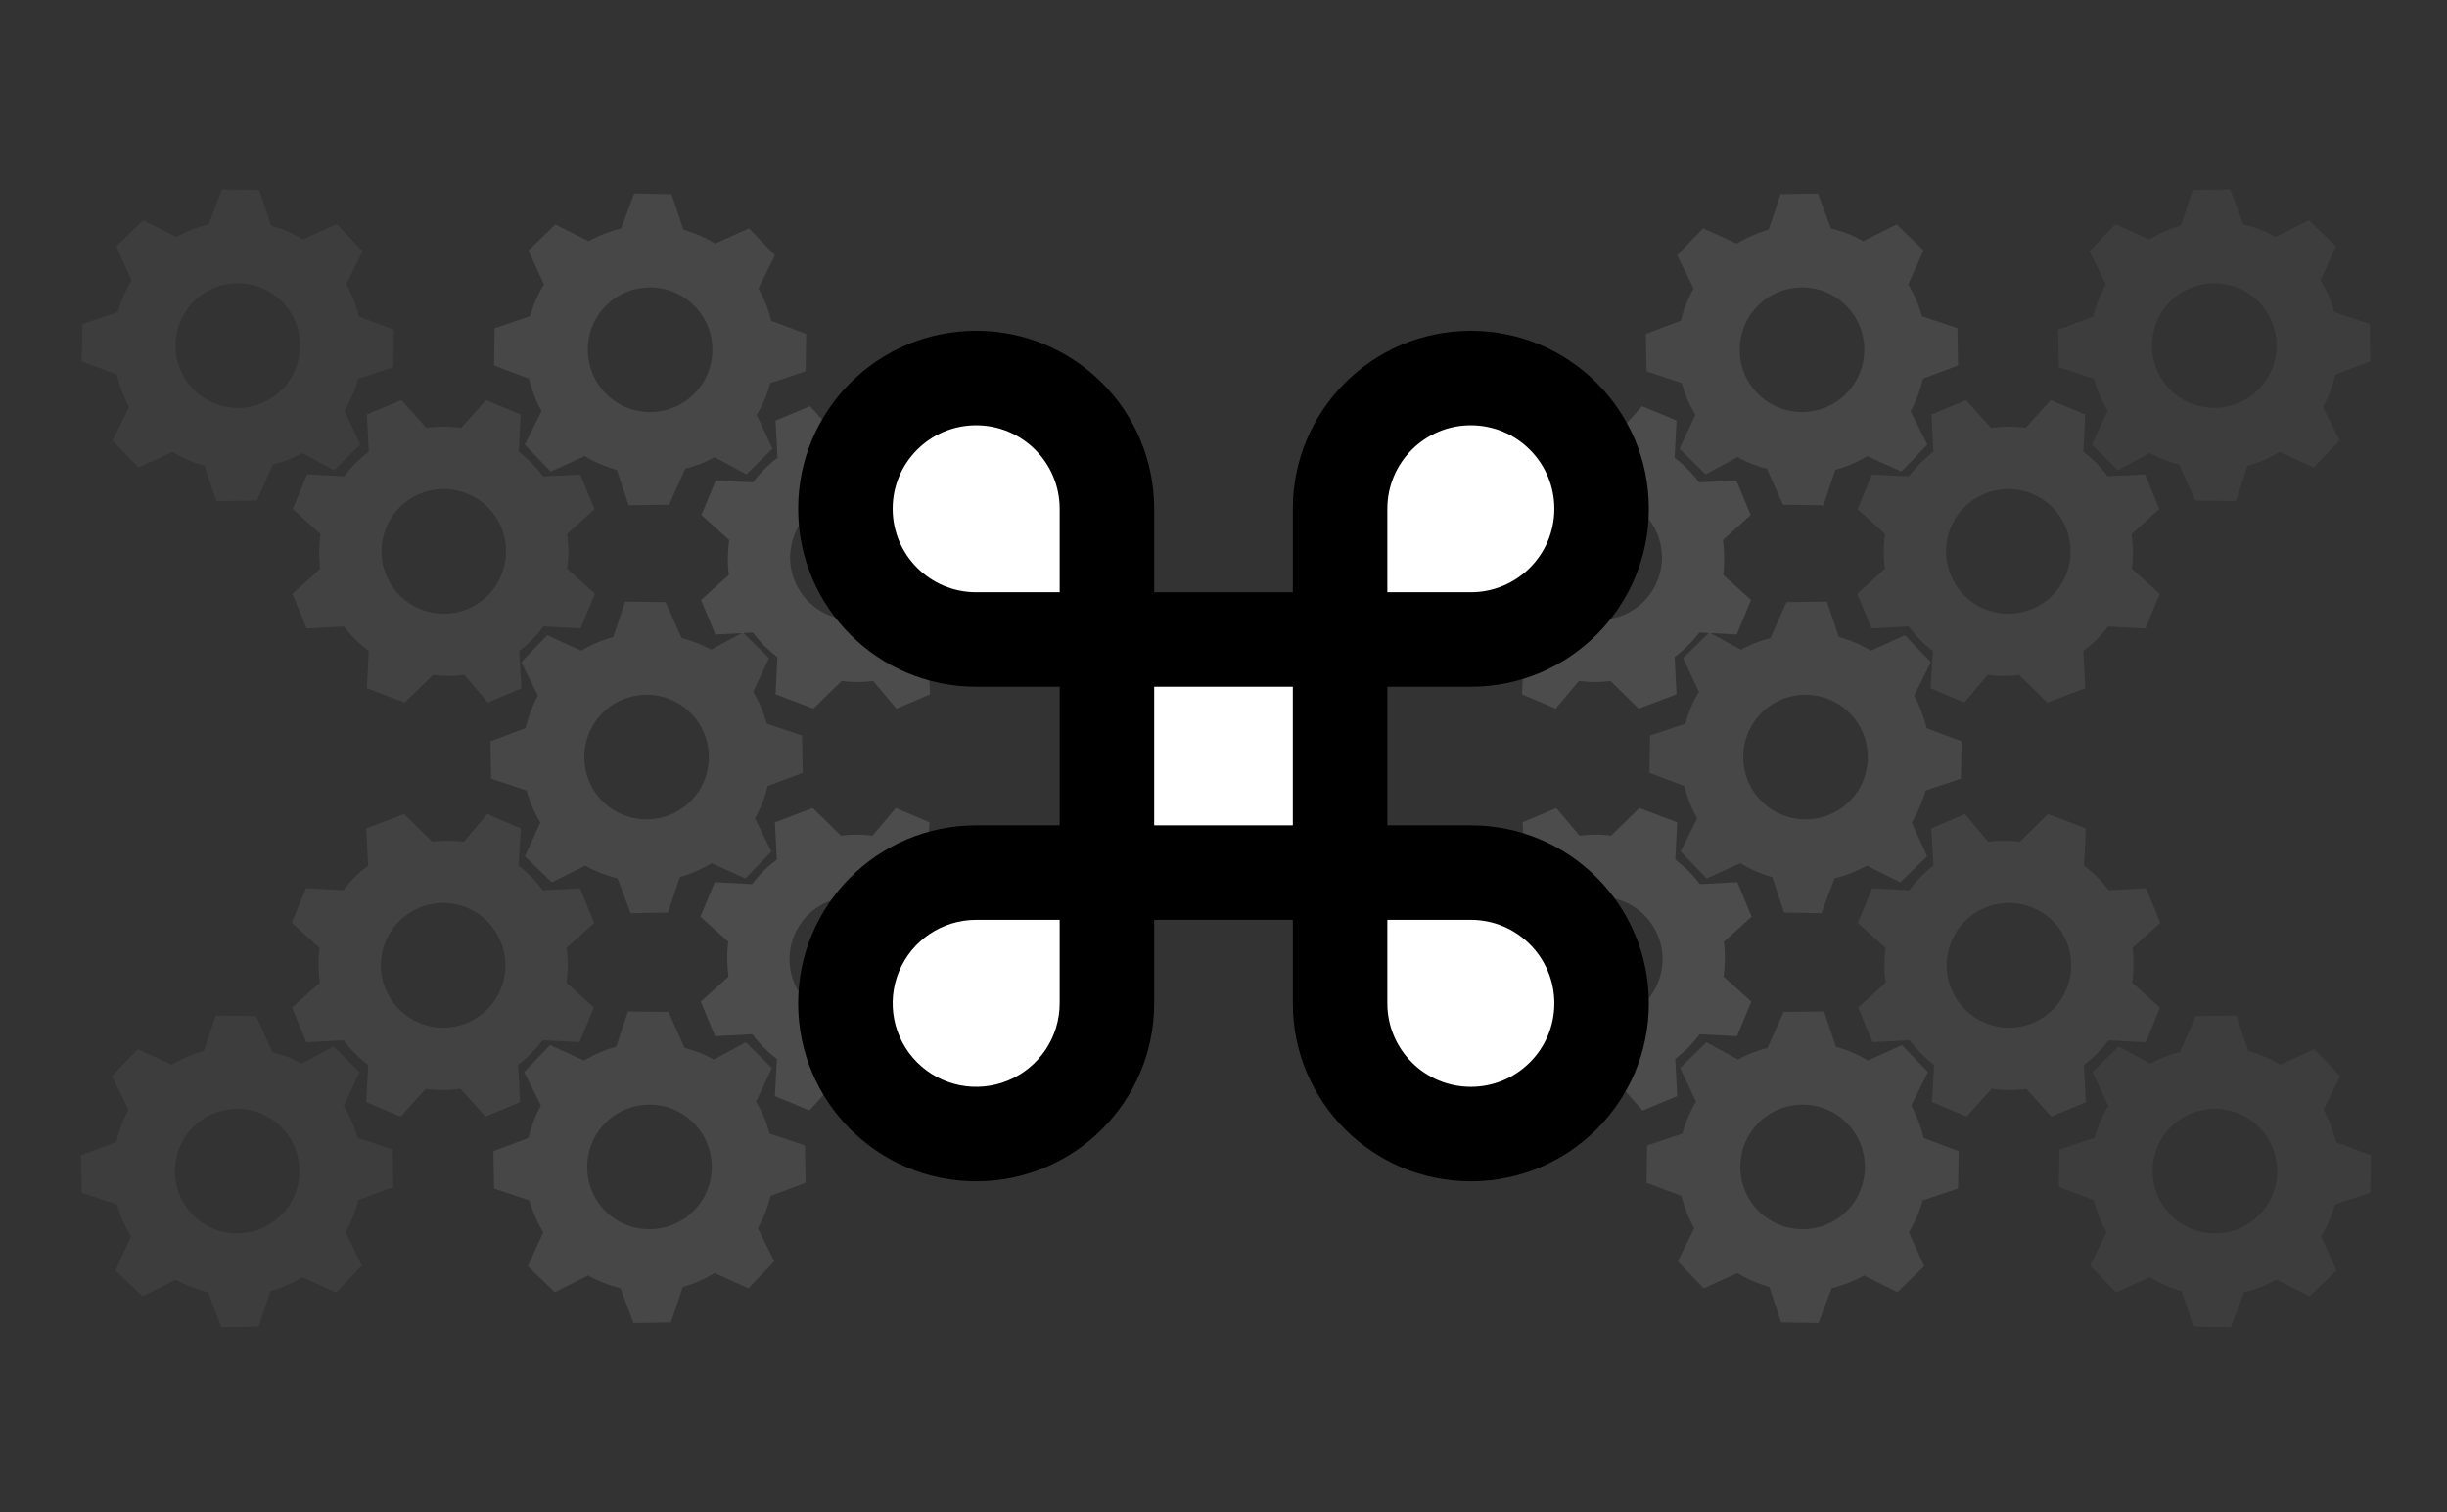 <?xml version="1.0" encoding="UTF-8" standalone="no"?>
<svg
   xmlns:dc="http://purl.org/dc/elements/1.1/"
   xmlns:cc="http://creativecommons.org/ns#"
   xmlns:rdf="http://www.w3.org/1999/02/22-rdf-syntax-ns#"
   xmlns:svg="http://www.w3.org/2000/svg"
   xmlns="http://www.w3.org/2000/svg"
   xmlns:sodipodi="http://sodipodi.sourceforge.net/DTD/sodipodi-0.dtd"
   xmlns:inkscape="http://www.inkscape.org/namespaces/inkscape"
   width="809.017"
   height="500"
   version="1.1"
   id="svg5077"
   sodipodi:docname="POIWhite2.svg"
   inkscape:version="0.92.1 r15371">
  <rect width="100%" height="100%" fill="#333333" stroke="none"/>
  <defs
     id="defs5081" />
  <sodipodi:namedview
     pagecolor="#ffffff"
     bordercolor="#666666"
     borderopacity="1"
     objecttolerance="10"
     gridtolerance="10"
     guidetolerance="10"
     inkscape:pageopacity="0"
     inkscape:pageshadow="2"
     inkscape:window-width="1360"
     inkscape:window-height="706"
     id="namedview5079"
     showgrid="false"
     inkscape:zoom="0.75943268"
     inkscape:cx="393.21533"
     inkscape:cy="266.59435"
     inkscape:window-x="-8"
     inkscape:window-y="-8"
     inkscape:window-maximized="1"
     inkscape:current-layer="svg5077" />
  <path
     inkscape:connector-curvature="0"
     d="m 479.238,331.164 4.73,11.43 12.244,-0.613 c 2.344,3.118 5.075,5.843 8.12,8.131 l -0.023,0.026 -0.642,12.31 11.414,4.739 8.249,-9.153 0.005,-0.019 c 3.77,0.535 7.637,0.565 11.492,0.015 l 8.249,9.162 11.419,-4.735 -0.639,-12.311 c 3.118,-2.347 5.826,-5.103 8.112,-8.155 l 0.023,0.013 12.296,0.633 4.72,-11.423 -9.141,-8.25 -0.023,-0.013 c 0.442,-3.535 0.626,-7.669 0.081,-11.535 l 9.204,-8.277 -4.728,-11.433 -12.355,0.658 c -2.341,-3.117 -5.127,-5.824 -8.167,-8.11 l -0.008,-0.015 0.623,-12.307 -12.509,-4.735 -9.343,9.155 v 0.02 c -2.421,-0.443 -6.547,-0.566 -10.406,-0.024 l -7.704,-9.157 -11.148,4.734 0.778,12.314 c -3.113,2.348 -5.762,5.104 -8.048,8.153 l 0.014,-0.007 -12.278,-0.634 -4.722,11.429 9.152,8.254 0.02,0.011 c -0.531,3.77 -0.516,7.622 0.03,11.483 z m 41.958,-33.021 c 10.506,-4.356 22.557,0.638 26.909,11.161 4.355,10.52 -0.634,22.582 -11.145,26.94 -10.513,4.357 -22.559,-0.638 -26.915,-11.158 -4.35,-10.525 0.642,-22.584 11.151,-26.943 z"
     id="path5630-3-7-1-5-6"
     style="opacity:0.25;fill:#999999;stroke-width:0.606" />
  <path
     inkscape:connector-curvature="0"
     d="m 614.354,333.168 4.73,11.43 12.244,-0.613 c 2.344,3.118 5.075,5.843 8.12,8.131 l -0.023,0.026 -0.642,12.31 11.414,4.739 8.249,-9.153 0.005,-0.019 c 3.77,0.535 7.637,0.565 11.492,0.015 l 8.249,9.162 11.419,-4.735 -0.639,-12.311 c 3.118,-2.347 5.826,-5.103 8.112,-8.155 l 0.023,0.013 12.296,0.633 4.72,-11.423 -9.141,-8.25 -0.023,-0.013 c 0.442,-3.535 0.626,-7.669 0.081,-11.535 l 9.204,-8.277 -4.728,-11.433 -12.355,0.658 c -2.341,-3.117 -5.127,-5.824 -8.167,-8.11 l -0.008,-0.015 0.623,-12.307 -12.509,-4.735 -9.343,9.155 v 0.02 c -2.421,-0.443 -6.547,-0.566 -10.406,-0.024 l -7.704,-9.157 -11.148,4.734 0.778,12.314 c -3.113,2.348 -5.762,5.104 -8.048,8.153 l 0.014,-0.007 -12.278,-0.634 -4.722,11.429 9.152,8.254 0.02,0.011 c -0.531,3.77 -0.516,7.622 0.03,11.483 z m 41.958,-33.021 c 10.506,-4.356 22.557,0.638 26.909,11.161 4.355,10.52 -0.634,22.582 -11.145,26.94 -10.513,4.357 -22.559,-0.638 -26.915,-11.158 -4.35,-10.525 0.642,-22.584 11.151,-26.943 z"
     id="path5630-3-7-51-0"
     style="opacity:0.15;fill:#999999;stroke-width:0.606" />
  <path
     inkscape:connector-curvature="0"
     d="m 554.697,417.101 8.583,8.908 11.171,-5.05 c 3.322,2.044 6.861,3.582 10.532,4.597 l -0.012,0.033 3.906,11.692 12.356,0.235 4.329,-11.536 -0.002,-0.019 c 3.704,-0.881 7.315,-2.268 10.701,-4.19 l 11.028,5.51 8.895,-8.584 -5.098,-11.224 c 2.044,-3.325 3.556,-6.88 4.566,-10.557 l 0.026,0.003 11.676,-3.909 0.214,-12.358 -11.525,-4.334 -0.026,-0.003 c -0.882,-3.452 -2.223,-7.367 -4.145,-10.765 l 5.538,-11.071 -8.583,-8.911 -11.258,5.132 c -3.319,-2.044 -6.903,-3.545 -10.568,-4.56 l -0.013,-0.011 -3.922,-11.682 -13.374,0.169 -5.346,11.939 0.007,0.019 c -2.415,0.473 -6.301,1.868 -9.693,3.784 l -10.52,-5.704 -8.644,8.484 5.229,11.176 c -2.039,3.324 -3.496,6.858 -4.507,10.532 l 0.01,-0.012 -11.659,3.901 -0.214,12.364 11.537,4.335 0.023,0.003 c 0.885,3.703 2.308,7.282 4.229,10.676 z m 26.97,-46.081 c 8.184,-7.898 21.227,-7.658 29.127,0.543 7.902,8.198 7.671,21.249 -0.517,29.15 -8.191,7.901 -21.229,7.659 -29.131,-0.539 -7.898,-8.204 -7.665,-21.253 0.522,-29.154 z"
     id="path5630-3-7-5-2-7"
     style="opacity:0.2;fill:#999999;stroke-width:0.606" />
  <path
     inkscape:connector-curvature="0"
     d="m 691.009,418.473 8.583,8.908 11.171,-5.05 c 3.322,2.044 6.861,3.582 10.532,4.597 l -0.012,0.033 3.906,11.692 12.356,0.235 4.329,-11.536 -0.002,-0.019 c 3.704,-0.881 7.315,-2.268 10.701,-4.19 l 11.028,5.51 8.895,-8.584 -5.098,-11.224 c 2.044,-3.325 3.556,-6.88 4.566,-10.557 l 0.026,0.003 11.676,-3.909 0.214,-12.358 -11.525,-4.334 -0.026,-0.003 c -0.882,-3.452 -2.223,-7.367 -4.145,-10.765 l 5.538,-11.071 -8.583,-8.911 -11.258,5.132 c -3.319,-2.044 -6.903,-3.545 -10.568,-4.56 l -0.013,-0.011 -3.922,-11.682 -13.374,0.169 -5.346,11.939 0.007,0.019 c -2.415,0.473 -6.301,1.868 -9.693,3.784 l -10.52,-5.704 -8.644,8.484 5.229,11.176 c -2.039,3.324 -3.496,6.858 -4.507,10.532 l 0.01,-0.012 -11.659,3.901 -0.214,12.364 11.537,4.335 0.023,0.003 c 0.885,3.703 2.308,7.282 4.229,10.676 z m 26.97,-46.081 c 8.184,-7.898 21.227,-7.658 29.127,0.543 7.902,8.198 7.671,21.249 -0.517,29.15 -8.191,7.901 -21.229,7.659 -29.131,-0.539 -7.898,-8.204 -7.665,-21.253 0.522,-29.154 z"
     id="path5630-3-7-5-0-0-1"
     style="opacity:0.1;fill:#999999;stroke-width:0.606" />
  <path
     inkscape:connector-curvature="0"
     d="m 555.658,281.575 8.583,8.908 11.171,-5.05 c 3.322,2.044 6.861,3.582 10.532,4.597 l -0.012,0.033 3.906,11.692 12.356,0.235 4.329,-11.536 -0.002,-0.019 c 3.704,-0.881 7.315,-2.268 10.701,-4.19 l 11.028,5.51 8.895,-8.584 -5.098,-11.224 c 2.044,-3.325 3.556,-6.88 4.566,-10.557 l 0.026,0.003 11.676,-3.909 0.214,-12.358 -11.525,-4.334 -0.026,-0.003 c -0.882,-3.452 -2.223,-7.367 -4.145,-10.765 l 5.538,-11.071 -8.583,-8.911 -11.258,5.132 c -3.319,-2.044 -6.903,-3.545 -10.568,-4.56 l -0.013,-0.011 -3.922,-11.682 -13.374,0.169 -5.346,11.939 0.007,0.019 c -2.415,0.473 -6.301,1.868 -9.693,3.784 l -10.52,-5.704 -8.644,8.484 5.229,11.176 c -2.039,3.324 -3.496,6.858 -4.507,10.532 l 0.01,-0.012 -11.659,3.901 -0.214,12.364 11.537,4.335 0.023,0.003 c 0.885,3.703 2.308,7.282 4.229,10.676 z m 26.97,-46.081 c 8.184,-7.898 21.227,-7.658 29.127,0.543 7.902,8.198 7.671,21.249 -0.517,29.15 -8.191,7.901 -21.229,7.659 -29.131,-0.539 -7.898,-8.204 -7.665,-21.253 0.522,-29.154 z"
     id="path5630-3-7-5-7-6-7"
     style="opacity:0.2;fill:#999999;stroke-width:0.606" />
  <path
     inkscape:connector-curvature="0"
     d="m 479.032,170.351 4.73,-11.43 12.244,0.613 c 2.344,-3.118 5.075,-5.843 8.12,-8.131 l -0.023,-0.026 -0.642,-12.31 11.414,-4.739 8.249,9.153 0.005,0.019 c 3.77,-0.535 7.637,-0.565 11.492,-0.015 l 8.249,-9.162 11.419,4.735 -0.639,12.311 c 3.118,2.347 5.826,5.103 8.112,8.155 l 0.023,-0.013 12.296,-0.633 4.72,11.423 -9.141,8.25 -0.023,0.013 c 0.442,3.535 0.626,7.669 0.081,11.535 l 9.204,8.277 -4.728,11.433 -12.355,-0.658 c -2.341,3.117 -5.127,5.824 -8.167,8.11 l -0.008,0.015 0.623,12.307 -12.509,4.735 -9.343,-9.155 v -0.02 c -2.421,0.443 -6.547,0.566 -10.406,0.024 l -7.704,9.157 -11.148,-4.734 0.778,-12.314 c -3.113,-2.348 -5.762,-5.104 -8.048,-8.153 l 0.014,0.007 -12.278,0.634 -4.722,-11.429 9.152,-8.254 0.02,-0.011 c -0.531,-3.77 -0.516,-7.622 0.03,-11.483 z m 41.958,33.021 c 10.506,4.356 22.557,-0.638 26.909,-11.161 4.355,-10.52 -0.634,-22.582 -11.145,-26.94 -10.513,-4.357 -22.559,0.638 -26.915,11.158 -4.35,10.525 0.642,22.584 11.151,26.943 z"
     id="path5630-3-7-1-6"
     style="opacity:0.25;fill:#999999;stroke-width:0.606" />
  <path
     inkscape:connector-curvature="0"
     d="m 614.148,168.346 4.73,-11.43 12.244,0.613 c 2.344,-3.118 5.075,-5.843 8.12,-8.131 l -0.023,-0.026 -0.642,-12.31 11.414,-4.739 8.249,9.153 0.005,0.019 c 3.77,-0.535 7.637,-0.565 11.492,-0.015 l 8.249,-9.162 11.419,4.735 -0.639,12.311 c 3.118,2.347 5.826,5.103 8.112,8.155 l 0.023,-0.013 12.296,-0.633 4.72,11.423 -9.141,8.25 -0.023,0.013 c 0.442,3.535 0.626,7.669 0.081,11.535 l 9.204,8.277 -4.728,11.433 -12.355,-0.658 c -2.341,3.117 -5.127,5.824 -8.167,8.11 l -0.008,0.015 0.623,12.307 -12.509,4.735 -9.343,-9.155 v -0.02 c -2.421,0.443 -6.547,0.566 -10.406,0.024 l -7.704,9.157 -11.148,-4.734 0.778,-12.314 c -3.113,-2.348 -5.762,-5.104 -8.048,-8.153 l 0.014,0.007 -12.278,0.634 -4.722,-11.429 9.152,-8.254 0.02,-0.011 c -0.531,-3.77 -0.516,-7.622 0.03,-11.483 z m 41.958,33.021 c 10.506,4.356 22.557,-0.638 26.909,-11.161 4.355,-10.52 -0.634,-22.582 -11.145,-26.94 -10.513,-4.357 -22.559,0.638 -26.915,11.158 -4.35,10.525 0.642,22.584 11.151,26.943 z"
     id="path5630-3-7-6"
     style="opacity:0.15;fill:#999999;stroke-width:0.606" />
  <path
     inkscape:connector-curvature="0"
     d="m 554.49,84.413 8.583,-8.908 11.171,5.05 c 3.322,-2.044 6.861,-3.582 10.532,-4.597 l -0.012,-0.033 3.906,-11.692 12.356,-0.235 4.329,11.536 -0.002,0.019 c 3.704,0.881 7.315,2.268 10.701,4.19 l 11.028,-5.51 8.895,8.584 -5.098,11.224 c 2.044,3.325 3.556,6.88 4.566,10.557 l 0.026,-0.003 11.676,3.909 0.214,12.358 -11.525,4.334 -0.026,0.003 c -0.882,3.452 -2.223,7.367 -4.145,10.765 l 5.538,11.071 -8.583,8.911 -11.258,-5.132 c -3.319,2.044 -6.903,3.545 -10.568,4.56 l -0.013,0.011 -3.922,11.682 -13.374,-0.169 -5.346,-11.939 0.007,-0.019 c -2.415,-0.473 -6.301,-1.868 -9.693,-3.784 l -10.52,5.704 -8.644,-8.484 5.229,-11.176 c -2.039,-3.324 -3.496,-6.858 -4.507,-10.532 l 0.01,0.012 -11.659,-3.901 -0.214,-12.364 11.537,-4.335 0.023,-0.003 c 0.885,-3.703 2.308,-7.282 4.229,-10.676 z m 26.97,46.081 c 8.184,7.898 21.227,7.658 29.127,-0.543 7.902,-8.198 7.671,-21.249 -0.517,-29.15 -8.191,-7.901 -21.229,-7.659 -29.131,0.539 -7.898,8.204 -7.665,21.253 0.522,29.154 z"
     id="path5630-3-7-5-78"
     style="opacity:0.2;fill:#999999;stroke-width:0.606" />
  <path
     inkscape:connector-curvature="0"
     d="m 690.803,83.041 8.583,-8.908 11.171,5.05 c 3.322,-2.044 6.861,-3.582 10.532,-4.597 l -0.012,-0.033 3.906,-11.692 12.356,-0.235 4.329,11.536 -0.002,0.019 c 3.704,0.881 7.315,2.268 10.701,4.19 l 11.028,-5.51 8.895,8.584 -5.098,11.224 c 2.044,3.325 3.556,6.88 4.566,10.557 l 0.026,-0.003 11.676,3.909 0.214,12.358 -11.525,4.334 -0.026,0.003 c -0.882,3.452 -2.223,7.367 -4.145,10.765 l 5.538,11.071 -8.583,8.911 -11.258,-5.132 c -3.319,2.044 -6.903,3.545 -10.568,4.56 l -0.013,0.011 -3.922,11.682 -13.374,-0.169 -5.346,-11.939 0.007,-0.019 c -2.415,-0.473 -6.301,-1.868 -9.693,-3.784 l -10.52,5.704 -8.644,-8.484 5.229,-11.176 c -2.039,-3.324 -3.496,-6.858 -4.507,-10.532 l 0.01,0.012 -11.659,-3.901 -0.214,-12.364 11.537,-4.335 0.023,-0.003 c 0.885,-3.703 2.308,-7.282 4.229,-10.676 z m 26.97,46.081 c 8.184,7.898 21.227,7.658 29.127,-0.543 7.902,-8.198 7.671,-21.249 -0.517,-29.15 -8.191,-7.901 -21.229,-7.659 -29.131,0.539 -7.898,8.204 -7.665,21.253 0.522,29.154 z"
     id="path5630-3-7-5-0-8"
     style="opacity:0.1;fill:#999999;stroke-width:0.606" />
  <path
     inkscape:connector-curvature="0"
     d="m 331.463,331.164 -4.73,11.43 -12.244,-0.613 c -2.344,3.118 -5.075,5.843 -8.12,8.131 l 0.023,0.026 0.642,12.31 -11.414,4.739 -8.249,-9.153 -0.005,-0.019 c -3.77,0.535 -7.637,0.565 -11.492,0.015 l -8.249,9.162 -11.419,-4.735 0.639,-12.311 c -3.118,-2.347 -5.826,-5.103 -8.112,-8.155 l -0.023,0.013 -12.296,0.633 -4.72,-11.423 9.141,-8.25 0.023,-0.013 c -0.442,-3.535 -0.626,-7.669 -0.081,-11.535 l -9.204,-8.277 4.728,-11.433 12.355,0.658 c 2.341,-3.117 5.127,-5.824 8.167,-8.11 l 0.008,-0.015 -0.623,-12.307 12.509,-4.735 9.343,9.155 v 0.02 c 2.421,-0.443 6.547,-0.566 10.406,-0.024 l 7.704,-9.157 11.148,4.734 -0.778,12.314 c 3.113,2.348 5.762,5.104 8.048,8.153 l -0.014,-0.007 12.278,-0.634 4.722,11.429 -9.152,8.254 -0.02,0.011 c 0.531,3.77 0.516,7.622 -0.03,11.483 z M 289.506,298.143 c -10.506,-4.356 -22.557,0.638 -26.909,11.161 -4.355,10.52 0.634,22.582 11.145,26.94 10.513,4.357 22.559,-0.638 26.915,-11.158 4.35,-10.525 -0.642,-22.584 -11.151,-26.943 z"
     id="path5630-3-7-1-5"
     style="opacity:0.25;fill:#999999;stroke-width:0.606" />
  <path
     inkscape:connector-curvature="0"
     d="m 196.347,333.169 -4.73,11.43 -12.244,-0.613 c -2.344,3.118 -5.075,5.843 -8.12,8.131 l 0.023,0.026 0.642,12.31 -11.414,4.739 -8.249,-9.153 -0.005,-0.019 c -3.77,0.535 -7.637,0.565 -11.492,0.015 l -8.249,9.162 -11.419,-4.735 0.639,-12.311 c -3.118,-2.347 -5.826,-5.103 -8.112,-8.155 l -0.023,0.013 -12.296,0.633 -4.72,-11.423 9.141,-8.25 0.023,-0.013 c -0.442,-3.535 -0.626,-7.669 -0.081,-11.535 l -9.204,-8.277 4.728,-11.433 12.355,0.658 c 2.341,-3.117 5.127,-5.824 8.167,-8.11 l 0.008,-0.015 -0.623,-12.307 12.509,-4.735 9.343,9.155 v 0.02 c 2.421,-0.443 6.547,-0.566 10.406,-0.024 l 7.704,-9.157 11.148,4.734 -0.778,12.314 c 3.113,2.348 5.762,5.104 8.048,8.153 l -0.014,-0.007 12.278,-0.634 4.722,11.429 -9.152,8.254 -0.02,0.011 c 0.531,3.77 0.516,7.622 -0.03,11.483 z M 154.39,300.148 c -10.506,-4.356 -22.557,0.638 -26.909,11.161 -4.355,10.52 0.634,22.582 11.145,26.94 10.513,4.357 22.559,-0.638 26.915,-11.158 4.35,-10.525 -0.642,-22.584 -11.151,-26.943 z"
     id="path5630-3-7-51"
     style="opacity:0.15;fill:#999999;stroke-width:0.606" />
  <path
     inkscape:connector-curvature="0"
     d="m 256.005,417.102 -8.583,8.908 -11.171,-5.05 c -3.322,2.044 -6.861,3.582 -10.532,4.597 l 0.012,0.033 -3.906,11.692 -12.356,0.235 -4.329,-11.536 0.002,-0.019 c -3.704,-0.881 -7.315,-2.268 -10.701,-4.19 l -11.028,5.51 -8.895,-8.584 5.098,-11.224 c -2.044,-3.325 -3.556,-6.88 -4.566,-10.557 l -0.026,0.003 -11.676,-3.909 -0.214,-12.358 11.525,-4.334 0.026,-0.003 c 0.882,-3.452 2.223,-7.367 4.145,-10.765 l -5.538,-11.071 8.583,-8.911 11.258,5.132 c 3.319,-2.044 6.903,-3.545 10.568,-4.56 l 0.013,-0.011 3.922,-11.682 13.374,0.169 5.346,11.939 -0.007,0.019 c 2.415,0.473 6.301,1.868 9.693,3.784 l 10.52,-5.704 8.644,8.484 -5.229,11.176 c 2.039,3.324 3.496,6.858 4.507,10.532 l -0.01,-0.012 11.659,3.901 0.214,12.364 -11.537,4.335 -0.023,0.003 c -0.885,3.703 -2.308,7.282 -4.229,10.676 z m -26.97,-46.081 c -8.184,-7.898 -21.226,-7.658 -29.127,0.543 -7.902,8.198 -7.671,21.249 0.517,29.15 8.191,7.901 21.229,7.659 29.131,-0.539 7.898,-8.204 7.665,-21.253 -0.522,-29.154 z"
     id="path5630-3-7-5-2"
     style="opacity:0.2;fill:#999999;stroke-width:0.606" />
  <path
     inkscape:connector-curvature="0"
     d="m 119.693,418.474 -8.583,8.908 -11.171,-5.05 c -3.322,2.044 -6.861,3.582 -10.532,4.597 l 0.012,0.033 -3.906,11.692 -12.356,0.235 -4.329,-11.536 0.002,-0.019 c -3.704,-0.881 -7.315,-2.268 -10.701,-4.19 l -11.028,5.51 -8.895,-8.584 5.098,-11.224 c -2.044,-3.325 -3.556,-6.88 -4.566,-10.557 l -0.026,0.003 -11.676,-3.909 -0.214,-12.358 11.525,-4.334 0.026,-0.003 c 0.882,-3.452 2.223,-7.367 4.145,-10.765 l -5.538,-11.071 8.583,-8.911 11.258,5.132 c 3.319,-2.044 6.903,-3.545 10.568,-4.56 l 0.013,-0.011 3.922,-11.682 13.374,0.169 5.346,11.939 -0.007,0.019 c 2.415,0.473 6.301,1.868 9.693,3.784 l 10.52,-5.704 8.644,8.484 -5.229,11.176 c 2.039,3.324 3.496,6.858 4.507,10.532 l -0.01,-0.012 11.659,3.901 0.214,12.364 -11.537,4.335 -0.023,0.003 c -0.885,3.703 -2.308,7.282 -4.229,10.676 z M 92.723,372.393 c -8.184,-7.898 -21.226,-7.658 -29.127,0.543 -7.902,8.198 -7.671,21.249 0.517,29.15 8.191,7.901 21.229,7.659 29.131,-0.539 7.898,-8.204 7.665,-21.253 -0.522,-29.154 z"
     id="path5630-3-7-5-0-0"
     style="opacity:0.1;fill:#999999;stroke-width:0.606" />
  <path
     inkscape:connector-curvature="0"
     d="m 255.044,281.575 -8.583,8.908 -11.171,-5.05 c -3.322,2.044 -6.861,3.582 -10.532,4.597 l 0.012,0.033 -3.906,11.692 -12.356,0.235 -4.329,-11.536 0.002,-0.019 c -3.704,-0.881 -7.315,-2.268 -10.701,-4.19 l -11.028,5.51 -8.895,-8.584 5.098,-11.224 c -2.044,-3.325 -3.556,-6.88 -4.566,-10.557 l -0.026,0.003 -11.676,-3.909 -0.214,-12.358 11.525,-4.334 0.026,-0.003 c 0.882,-3.452 2.223,-7.367 4.145,-10.765 l -5.538,-11.071 8.583,-8.911 11.258,5.132 c 3.319,-2.044 6.903,-3.545 10.568,-4.56 l 0.013,-0.011 3.922,-11.682 13.374,0.169 5.346,11.939 -0.007,0.019 c 2.415,0.473 6.301,1.868 9.693,3.784 l 10.52,-5.704 8.644,8.484 -5.229,11.176 c 2.039,3.324 3.496,6.858 4.507,10.532 l -0.01,-0.012 11.659,3.901 0.214,12.364 -11.537,4.335 -0.023,0.003 c -0.885,3.703 -2.308,7.282 -4.229,10.676 z m -26.97,-46.081 c -8.184,-7.898 -21.226,-7.658 -29.127,0.543 -7.902,8.198 -7.671,21.249 0.517,29.15 8.191,7.901 21.229,7.659 29.131,-0.539 7.898,-8.204 7.665,-21.253 -0.522,-29.154 z"
     id="path5630-3-7-5-7-6"
     style="opacity:0.2;fill:#999999;stroke-width:0.606" />
  <path
     inkscape:connector-curvature="0"
     d="m 331.67,170.351 -4.73,-11.43 -12.244,0.613 c -2.344,-3.118 -5.075,-5.843 -8.12,-8.131 l 0.023,-0.026 0.642,-12.31 -11.414,-4.739 -8.249,9.153 -0.005,0.019 c -3.77,-0.535 -7.637,-0.565 -11.492,-0.015 l -8.249,-9.162 -11.419,4.735 0.639,12.311 c -3.118,2.347 -5.826,5.103 -8.112,8.155 l -0.023,-0.013 -12.296,-0.633 -4.72,11.423 9.141,8.25 0.023,0.013 c -0.442,3.535 -0.626,7.669 -0.081,11.535 l -9.204,8.277 4.728,11.433 12.355,-0.658 c 2.341,3.117 5.127,5.824 8.167,8.11 l 0.008,0.015 -0.623,12.307 12.509,4.735 9.343,-9.155 v -0.02 c 2.421,0.443 6.547,0.566 10.406,0.024 l 7.704,9.157 11.148,-4.734 -0.778,-12.314 c 3.113,-2.348 5.762,-5.104 8.048,-8.153 l -0.014,0.007 12.278,0.634 4.722,-11.429 -9.152,-8.254 -0.02,-0.011 c 0.531,-3.77 0.516,-7.622 -0.03,-11.483 z m -41.958,33.021 c -10.506,4.356 -22.557,-0.638 -26.909,-11.161 -4.355,-10.52 0.634,-22.582 11.145,-26.94 10.513,-4.357 22.559,0.638 26.915,11.158 4.35,10.525 -0.642,22.584 -11.151,26.943 z"
     id="path5630-3-7-1"
     style="opacity:0.25;fill:#999999;stroke-width:0.606" />
  <path
     inkscape:connector-curvature="0"
     d="m 196.554,168.346 -4.73,-11.43 -12.244,0.613 c -2.344,-3.118 -5.075,-5.843 -8.12,-8.131 l 0.023,-0.026 0.642,-12.31 -11.414,-4.739 -8.249,9.153 -0.005,0.019 c -3.77,-0.535 -7.637,-0.565 -11.492,-0.015 l -8.249,-9.162 -11.419,4.735 0.639,12.311 c -3.118,2.347 -5.826,5.103 -8.112,8.155 l -0.023,-0.013 -12.296,-0.633 -4.72,11.423 9.141,8.25 0.023,0.013 c -0.442,3.535 -0.626,7.669 -0.081,11.535 l -9.204,8.277 4.728,11.433 12.355,-0.658 c 2.341,3.117 5.127,5.824 8.167,8.11 l 0.008,0.015 -0.623,12.307 12.509,4.735 9.343,-9.155 v -0.02 c 2.421,0.443 6.547,0.566 10.406,0.024 l 7.704,9.157 11.148,-4.734 -0.778,-12.314 c 3.113,-2.348 5.762,-5.104 8.048,-8.153 l -0.014,0.007 12.278,0.634 4.722,-11.429 -9.152,-8.254 -0.02,-0.011 c 0.531,-3.77 0.516,-7.622 -0.03,-11.483 z m -41.958,33.021 c -10.506,4.356 -22.557,-0.638 -26.909,-11.161 -4.355,-10.52 0.634,-22.582 11.145,-26.94 10.513,-4.357 22.559,0.638 26.915,11.158 4.35,10.525 -0.642,22.584 -11.151,26.943 z"
     id="path5630-3-7"
     style="opacity:0.15;fill:#999999;stroke-width:0.606" />
  <path
     inkscape:connector-curvature="0"
     d="m 256.211,84.413 -8.583,-8.908 -11.171,5.05 c -3.322,-2.044 -6.861,-3.582 -10.532,-4.597 l 0.012,-0.033 -3.906,-11.692 -12.356,-0.235 -4.329,11.536 0.002,0.019 c -3.704,0.881 -7.315,2.268 -10.701,4.19 l -11.028,-5.51 -8.895,8.584 5.098,11.224 c -2.044,3.325 -3.556,6.88 -4.566,10.557 l -0.026,-0.003 -11.676,3.909 -0.214,12.358 11.525,4.334 0.026,0.003 c 0.882,3.452 2.223,7.367 4.145,10.765 l -5.538,11.071 8.583,8.911 11.258,-5.132 c 3.319,2.044 6.903,3.545 10.568,4.56 l 0.013,0.011 3.922,11.682 13.374,-0.169 5.346,-11.939 -0.007,-0.019 c 2.415,-0.473 6.301,-1.868 9.693,-3.784 l 10.52,5.704 8.644,-8.484 -5.229,-11.176 c 2.039,-3.324 3.496,-6.858 4.507,-10.532 l -0.01,0.012 11.659,-3.901 0.214,-12.364 -11.537,-4.335 -0.023,-0.003 c -0.885,-3.703 -2.308,-7.282 -4.229,-10.676 z m -26.97,46.081 c -8.184,7.898 -21.226,7.658 -29.127,-0.543 -7.902,-8.198 -7.671,-21.249 0.517,-29.15 8.191,-7.901 21.229,-7.659 29.131,0.539 7.898,8.204 7.665,21.253 -0.522,29.154 z"
     id="path5630-3-7-5"
     style="opacity:0.2;fill:#999999;stroke-width:0.606" />
  <path
     inkscape:connector-curvature="0"
     d="m 119.899,83.041 -8.583,-8.908 -11.171,5.05 c -3.322,-2.044 -6.861,-3.582 -10.532,-4.597 l 0.012,-0.033 -3.906,-11.692 -12.356,-0.235 -4.329,11.536 0.002,0.019 c -3.704,0.881 -7.315,2.268 -10.701,4.19 l -11.028,-5.51 -8.895,8.584 5.098,11.224 c -2.044,3.325 -3.556,6.88 -4.566,10.557 l -0.026,-0.003 -11.676,3.909 -0.214,12.358 11.525,4.334 0.026,0.003 c 0.882,3.452 2.223,7.367 4.145,10.765 l -5.538,11.071 8.583,8.911 11.258,-5.132 c 3.319,2.044 6.903,3.545 10.568,4.56 l 0.013,0.011 3.922,11.682 13.374,-0.169 5.346,-11.939 -0.007,-0.019 c 2.415,-0.473 6.301,-1.868 9.693,-3.784 l 10.52,5.704 8.644,-8.484 -5.229,-11.176 c 2.039,-3.324 3.496,-6.858 4.507,-10.532 l -0.01,0.012 11.659,-3.901 0.214,-12.364 -11.537,-4.335 -0.023,-0.003 c -0.885,-3.703 -2.308,-7.282 -4.229,-10.676 z M 92.929,129.122 c -8.184,7.898 -21.226,7.658 -29.127,-0.543 -7.902,-8.198 -7.671,-21.249 0.517,-29.15 8.191,-7.901 21.229,-7.659 29.131,0.539 7.898,8.204 7.665,21.253 -0.522,29.154 z"
     id="path5630-3-7-5-0"
     style="opacity:0.1;fill:#999999;stroke-width:0.606" />
  <g
     id="layer1"
     transform="translate(2709.202,3732.489)">
    <path
       style="fill:#000000;fill-rule:nonzero;stroke:none"
       d="m -2222.922,-3505.405 h -27.604 v 45.833 h 27.604 c 32.504,0 58.853,26.35 58.853,58.855 0,32.504 -26.349,58.853 -58.853,58.853 -32.505,0 -58.855,-26.349 -58.855,-58.853 v -27.604 h -45.833 v 27.604 c 0,32.504 -26.352,58.853 -58.856,58.853 -32.503,0 -58.854,-26.349 -58.854,-58.853 0,-32.504 26.351,-58.855 58.854,-58.855 h 27.605 v -45.833 h -27.605 c -32.503,0 -58.854,-26.35 -58.854,-58.856 0,-32.503 26.351,-58.853 58.854,-58.853 32.504,0 58.856,26.35 58.856,58.853 v 27.605 h 45.833 v -27.605 c 0,-32.503 26.349,-58.853 58.855,-58.853 32.504,0 58.853,26.35 58.853,58.853 0,32.505 -26.349,58.856 -58.853,58.856 z"
       id="path5064"
       inkscape:connector-curvature="0" />
    <path
       style="fill:#ffffff"
       d="m -2250.526,-3536.655 v -27.605 c 0,-15.246 12.359,-27.604 27.604,-27.604 15.246,0 27.604,12.358 27.604,27.604 0,15.246 -12.358,27.605 -27.604,27.605 z"
       id="path5066"
       inkscape:connector-curvature="0" />
    <path
       style="fill:#ffffff"
       d="m -2250.526,-3400.717 c 0,15.244 12.359,27.604 27.604,27.604 15.246,0 27.604,-12.359 27.604,-27.604 0,-15.245 -12.358,-27.604 -27.604,-27.604 h -27.604 z"
       id="path5068"
       inkscape:connector-curvature="0" />
    <path
       style="fill:#ffffff"
       d="m -2358.86,-3400.717 v -27.604 h -27.605 c -11.164,0 -21.231,6.724 -25.503,17.04 -4.273,10.313 -1.91,22.189 5.984,30.082 7.895,7.896 19.768,10.258 30.083,5.984 10.313,-4.272 17.04,-14.338 17.04,-25.503 z"
       id="path5070"
       inkscape:connector-curvature="0" />
    <path
       style="fill:#ffffff"
       d="m -2358.86,-3564.26 c 0,-15.246 -12.359,-27.604 -27.605,-27.604 -15.246,0 -27.604,12.358 -27.604,27.604 0,15.246 12.358,27.605 27.604,27.605 h 27.605 z"
       id="path5072"
       inkscape:connector-curvature="0" />
    <path
       style="fill:#ffffff"
       d="m -2327.609,-3459.572 v -45.833 h 45.833 v 45.833 z"
       id="path5074"
       inkscape:connector-curvature="0" />
  </g>
</svg>
